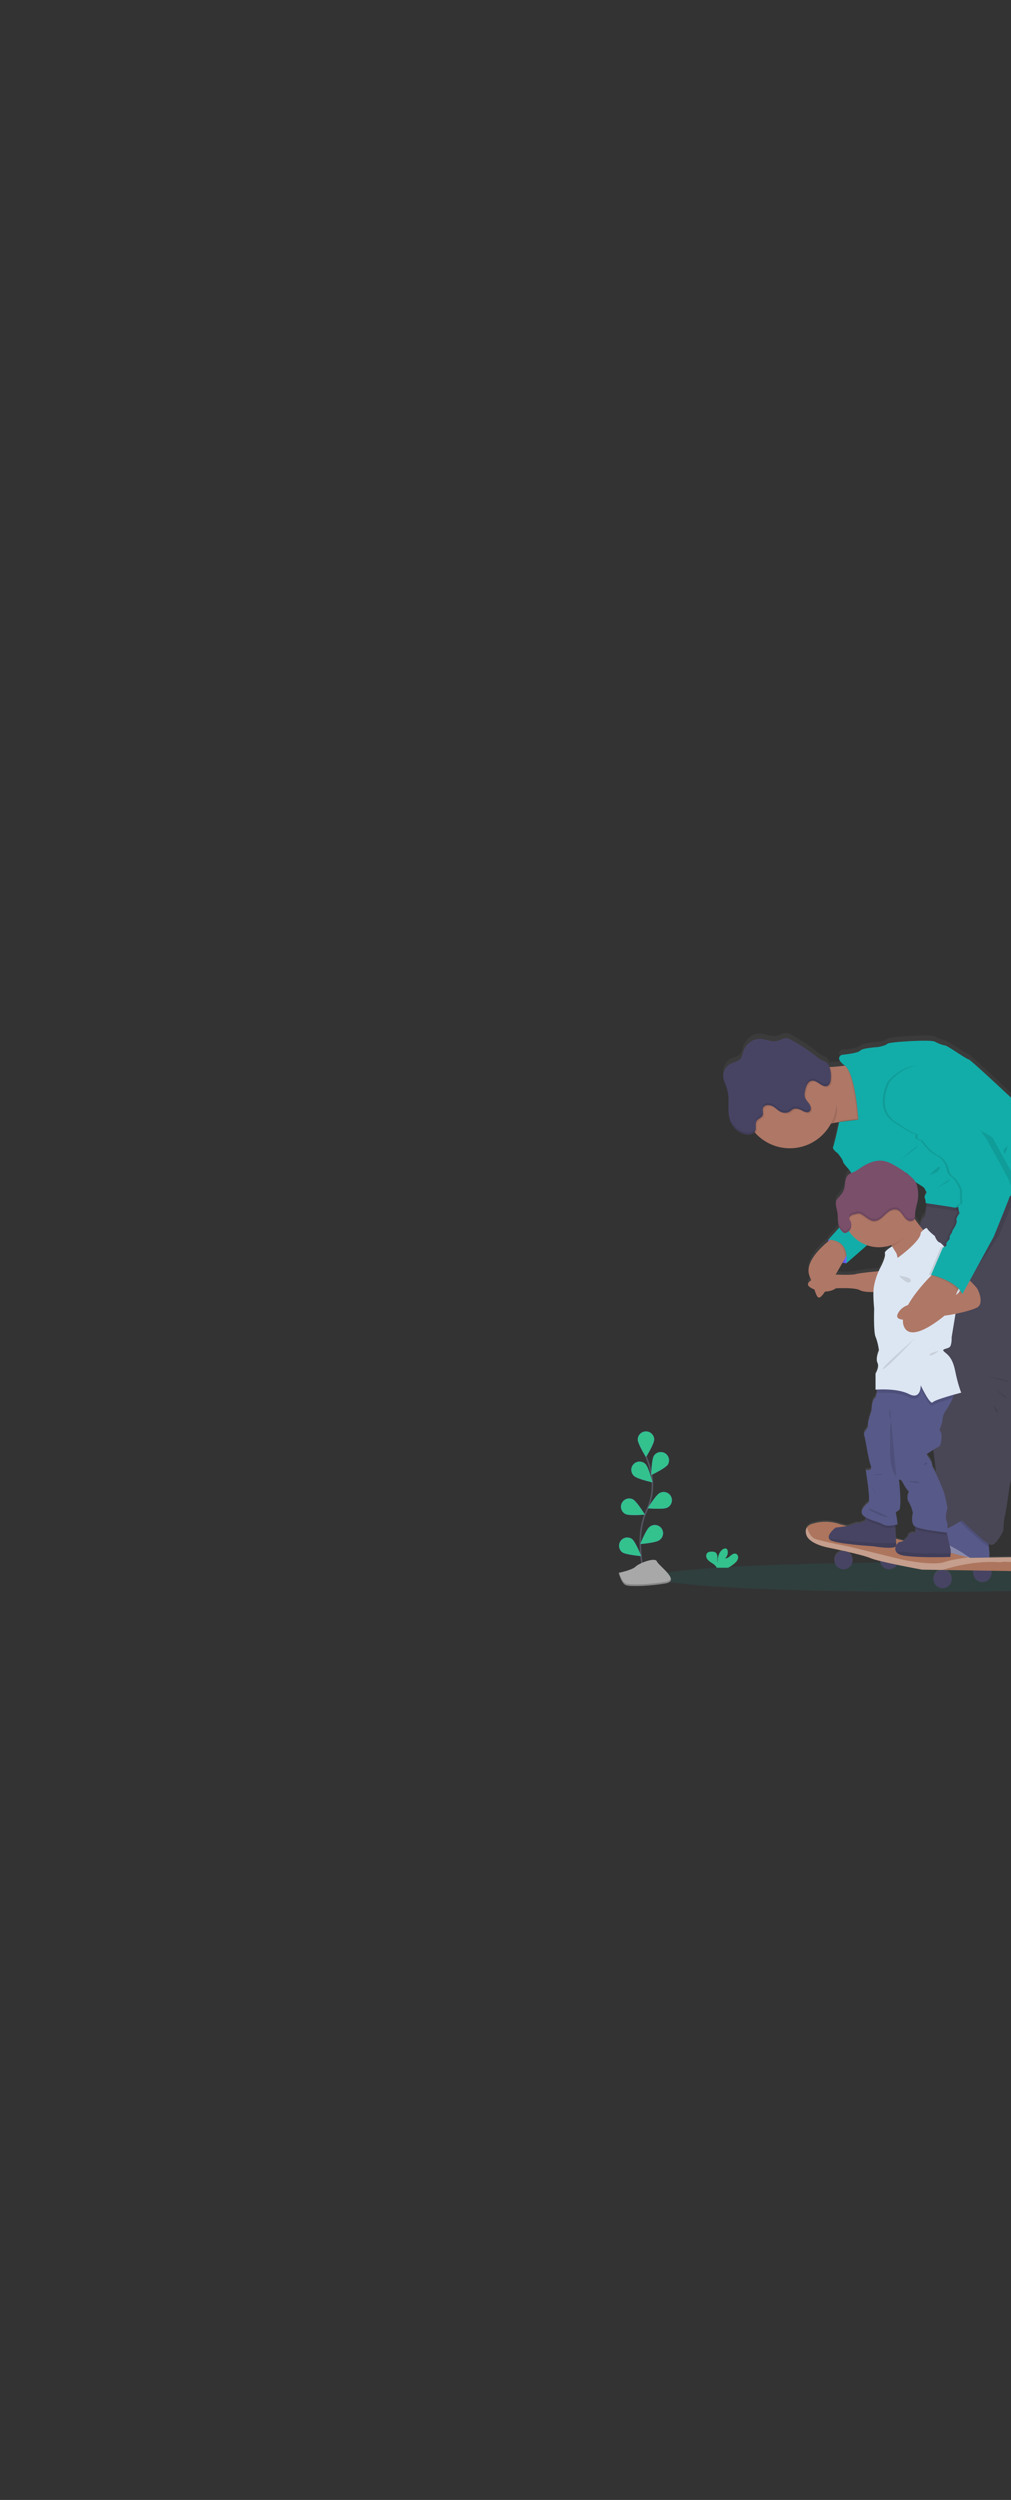 <?xml version="1.0" encoding="utf-8"?>
<!-- Generator: Adobe Illustrator 17.0.0, SVG Export Plug-In . SVG Version: 6.00 Build 0)  -->
<!DOCTYPE svg PUBLIC "-//W3C//DTD SVG 1.1//EN" "http://www.w3.org/Graphics/SVG/1.1/DTD/svg11.dtd">
<svg version="1.1" id="Layer_1" xmlns="http://www.w3.org/2000/svg" xmlns:xlink="http://www.w3.org/1999/xlink" x="0px" y="0px"
	 width="1300px" height="3213px" viewBox="0 0 1300 3213" enable-background="new 0 0 1300 3213" xml:space="preserve">
<rect x="0" y="0" width="1300" height="3213" fill="#333333" stroke="none"/>
<ellipse opacity="0.1" fill="#12ADA9" cx="1189.62" cy="2027.01" rx="348.83" ry="18.88"/>
<path fill="#33C18E" d="M1469.21,1958.18c0,0,5.49,7.19-2.54,18c-8.03,10.81-14.65,20-12,26.77c0,0,12.11-20.15,22-20.43
	C1486.56,1982.24,1480.05,1970.3,1469.21,1958.18z"/>
<path opacity="0.1" enable-background="new    " d="M1469.21,1958.18c0.474,0.696,0.85,1.453,1.12,2.25
	c9.62,11.31,14.74,21.86,5.5,22.12c-8.62,0.25-18.95,15.65-21.42,19.54c0.078,0.302,0.175,0.599,0.29,0.89c0,0,12.11-20.15,22-20.43
	C1486.59,1982.27,1480.05,1970.3,1469.21,1958.18z"/>
<path fill="#FFD037" d="M1479.42,1967.34c0,2.53-0.28,4.58-0.63,4.58s-0.64-2.05-0.64-4.58s0.36-1.34,0.71-1.34
	C1479.21,1966,1479.42,1964.81,1479.42,1967.34z"/>
<path fill="#FFD037" d="M1482.92,1970.36c-2.22,1.21-4.15,1.94-4.32,1.63c-0.17-0.31,1.5-1.54,3.72-2.75c2.22-1.21,1.34-0.33,1.51,0
	C1484,1969.57,1485.14,1969.15,1482.92,1970.36z"/>
<path fill="#33C18E" d="M1440.19,1958.18c0,0-5.49,7.19,2.54,18c8.03,10.81,14.64,20,12,26.77c0,0-12.12-20.15-22-20.43
	C1422.85,1982.24,1429.34,1970.3,1440.19,1958.18z"/>
<path opacity="0.1" enable-background="new    " d="M1440.19,1958.18c-0.478,0.693-0.855,1.451-1.12,2.25
	c-9.62,11.31-14.75,21.86-5.5,22.12c8.61,0.25,19,15.65,21.42,19.54c-0.08,0.3-0.18,0.59-0.29,0.89c0,0-12.12-20.15-22-20.43
	C1422.82,1982.27,1429.34,1970.3,1440.19,1958.18z"/>
<path fill="#FFD037" d="M1429.98,1967.34c0,2.53,0.28,4.58,0.63,4.58s0.64-2.05,0.64-4.58s-0.36-1.34-0.71-1.34
	C1430.19,1966,1429.98,1964.81,1429.98,1967.34z"/>
<path fill="#FFD037" d="M1426.47,1970.36c2.22,1.21,4.16,1.94,4.33,1.63c0.17-0.31-1.5-1.54-3.72-2.75c-2.22-1.21-1.34-0.33-1.51,0
	C1425.4,1969.57,1424.25,1969.15,1426.47,1970.36z"/>
<path fill="#A8A8A8" d="M1431.73,2002.04c0,0,15.36-0.48,20-3.77s23.63-7.24,24.78-2s23.08,26.29,5.74,26.43
	c-17.34,0.14-40.29-2.7-44.91-5.51C1432.72,2014.38,1431.73,2002.04,1431.73,2002.04z"/>
<path opacity="0.2" enable-background="new    " d="M1482.55,2020.91c-17.34,0.14-40.29-2.7-44.91-5.51
	c-3.52-2.15-4.92-9.84-5.39-13.38h-0.51c0,0,1,12.38,5.59,15.2c4.59,2.82,27.57,5.65,44.91,5.51c5,0,6.74-1.82,6.64-4.46
	C1488.18,2019.89,1486.27,2020.88,1482.55,2020.91z"/>
<path fill="#33C18E" d="M945.23,2008.66c1.835-1.498,3.174-3.516,3.84-5.79c0.49-2.29-0.49-5-2.68-5.89
	c-2.46-0.94-5.09,0.77-7.09,2.49s-4.27,3.69-6.88,3.32c2.73-2.472,3.961-6.198,3.24-9.81c-0.114-0.736-0.425-1.427-0.9-2
	c-1.37-1.46-3.84-0.84-5.48,0.31c-5.2,3.66-6.65,10.73-6.68,17.08c-0.52-2.29-0.08-4.68-0.09-7c-0.01-2.32-0.66-5-2.64-6.23
	c-1.229-0.656-2.608-0.98-4-0.94c-2.34-0.09-4.94,0.15-6.54,1.85c-2,2.13-1.47,5.69,0.26,8c1.73,2.31,4.35,3.81,6.76,5.42
	c1.94,1.153,3.594,2.729,4.84,4.61c0.142,0.267,0.262,0.544,0.36,0.83h14.65C939.478,2013.243,942.516,2011.141,945.23,2008.66z"/>
<path fill="none" stroke="#535461" stroke-width="2" stroke-miterlimit="10" d="M828.8,2024.44c0,0-14.06-47.71,2.63-82.82
	c7.105-14.685,9.252-31.28,6.12-47.29c-1.545-7.583-3.785-15.007-6.69-22.18"/>
<path fill="#6C63FF" d="M841.21,1849.95c0,5.85-10.58,22.81-10.58,22.81s-10.59-17-10.59-22.81c0.18-5.846,5.065-10.439,10.91-10.26
	C836.544,1839.862,841.038,1844.357,841.21,1849.95z"/>
<path fill="#6C63FF" d="M858.71,1882.34c-3.17,4.91-21.28,13.39-21.28,13.39s0.33-20,3.51-24.9c3.313-4.82,9.906-6.041,14.726-2.727
	C860.299,1871.288,861.636,1877.539,858.71,1882.34z"/>
<path fill="#6C63FF" d="M857.95,1937.69c-5.22,2.63-25.13,0.81-25.13,0.81s10.38-17.09,15.6-19.72
	c5.168-2.738,11.578-0.767,14.315,4.402c2.738,5.168,0.767,11.578-4.402,14.315C858.207,1937.564,858.079,1937.628,857.95,1937.69z"
	/>
<path fill="#6C63FF" d="M847.94,1979.44c-4.7,3.48-24.63,5-24.63,5s7.34-18.59,12-22.07c4.523-3.708,11.196-3.047,14.904,1.477
	c3.708,4.523,3.047,11.196-1.477,14.904c-0.269,0.22-0.548,0.427-0.837,0.62L847.94,1979.44z"/>
<path fill="#6C63FF" d="M815.21,1896.86c4.19,4.07,23.73,8.3,23.73,8.3s-4.79-19.41-9-23.49c-4.09-4.18-10.795-4.254-14.976-0.163
	s-4.254,10.795-0.163,14.976c0.126,0.129,0.256,0.255,0.389,0.378H815.21z"/>
<path fill="#6C63FF" d="M804.12,1945.83c5.22,2.63,25.13,0.81,25.13,0.81s-10.38-17.08-15.6-19.72
	c-5.275-2.526-11.599-0.297-14.125,4.978C797.072,1937.023,799.099,1943.171,804.12,1945.83z"/>
<path fill="#6C63FF" d="M799.88,1994.91c4.7,3.47,24.62,5,24.62,5s-7.33-18.59-12-22.07c-4.866-3.246-11.441-1.932-14.686,2.933
	c-3.022,4.531-2.115,10.614,2.096,14.067L799.88,1994.91z"/>
<path fill="#33C18E" d="M841.21,1849.95c0,5.85-10.58,22.81-10.58,22.81s-10.59-17-10.59-22.81c0.18-5.846,5.065-10.439,10.91-10.26
	C836.544,1839.862,841.038,1844.357,841.21,1849.95z"/>
<path fill="#33C18E" d="M858.71,1882.34c-3.17,4.91-21.28,13.39-21.28,13.39s0.33-20,3.51-24.9c3.313-4.82,9.906-6.041,14.726-2.727
	C860.299,1871.288,861.636,1877.539,858.71,1882.34z"/>
<path fill="#33C18E" d="M857.95,1937.69c-5.22,2.63-25.13,0.81-25.13,0.81s10.38-17.09,15.6-19.72
	c5.168-2.738,11.578-0.767,14.315,4.402c2.738,5.168,0.767,11.578-4.402,14.315C858.207,1937.564,858.079,1937.628,857.95,1937.69z"
	/>
<path fill="#33C18E" d="M847.94,1979.44c-4.7,3.48-24.63,5-24.63,5s7.34-18.59,12-22.07c4.523-3.708,11.196-3.047,14.904,1.477
	c3.708,4.523,3.047,11.196-1.477,14.904c-0.269,0.22-0.548,0.427-0.837,0.62L847.94,1979.44z"/>
<path fill="#33C18E" d="M815.21,1896.86c4.19,4.07,23.73,8.3,23.73,8.3s-4.79-19.41-9-23.49c-4.09-4.18-10.795-4.254-14.976-0.163
	s-4.254,10.795-0.163,14.976c0.126,0.129,0.256,0.255,0.389,0.378H815.21z"/>
<path fill="#33C18E" d="M804.12,1945.83c5.22,2.63,25.13,0.81,25.13,0.81s-10.38-17.08-15.6-19.72
	c-5.275-2.526-11.599-0.297-14.125,4.978C797.072,1937.023,799.099,1943.171,804.12,1945.83z"/>
<path fill="#33C18E" d="M799.88,1994.91c4.7,3.47,24.62,5,24.62,5s-7.33-18.59-12-22.07c-4.866-3.246-11.441-1.932-14.686,2.933
	c-3.022,4.531-2.115,10.614,2.096,14.067L799.88,1994.91z"/>
<path fill="#A8A8A8" d="M795.55,2021.44c0,0,17.12-3.4,21.68-7.93c4.56-4.53,25.1-12.46,27.38-6.8c2.28,5.66,30.8,24.92,11.4,28.32
	c-19.4,3.4-45.63,4.53-51.33,2.26S795.55,2021.44,795.55,2021.44z"/>
<path opacity="0.2" enable-background="new    " d="M856.04,2032.91c-19.39,3.4-45.63,4.53-51.33,2.27
	c-4.34-1.73-7.36-10-8.55-13.87l-0.61,0.13c0,0,3.43,13.59,9.13,15.85c5.7,2.26,31.94,1.13,51.33-2.26c5.6-1,7.2-3.29,6.6-6.2
	C862.16,2030.72,860.21,2032.18,856.04,2032.91z"/>
<linearGradient id="SVGID_1_" gradientUnits="userSpaceOnUse" x1="1193.322" y1="-1326.41" x2="1193.322" y2="-613.932" gradientTransform="matrix(1 0 0 -1 -51.45 713.55)">
	<stop  offset="0" style="stop-color:#808080;stop-opacity:0.25"/>
	<stop  offset="0.54" style="stop-color:#808080;stop-opacity:0.12"/>
	<stop  offset="1" style="stop-color:#808080;stop-opacity:0.1"/>
</linearGradient>
<path fill="url(#SVGID_1_)" d="M1350.27,1516.98c5.37-6,3.27-15.35,3.27-15.35s-25.34-64.58-28.15-65.29c-2.81-0.71-9.86-17-9.86-17
	s-67.57-64.23-70-64.23c-2.43,0-27.1-17.74-30.26-18.09c-3.16-0.35-8.1-2.13-13.38-5s-58.78,0.36-60.89,2.84s-12,4.26-12,4.26
	s-20.06,1.06-22.88,4.61c-2.82,3.55-23.57,5.43-23.57,5.43s-10.21,3.8,3.65,13.89l0,0c-4.44,0.7-9.63,1.24-14.9,1.62
	c-1.32,0.09-2.66,0.18-4,0.25h-0.79c-0.885-2.676-2.611-4.994-4.92-6.61c-1.51-0.82-3.07-1.545-4.67-2.17
	c-2.478-1.318-4.799-2.911-6.92-4.75c-10.26-8.159-21.207-15.413-32.72-21.68c-1.777-1.113-3.76-1.857-5.83-2.19
	c-4.29-0.41-8.12,2.6-12.32,3.61c-7.38,1.77-14.82-2.73-22.41-2.8c-9.48-0.09-18.11,7.29-21,16.39c-1.07,3.37-1.55,7.12-3.86,9.79
	c-3,3.49-8.07,4-12.18,6.07c-6.07,3.166-9.878,9.444-9.88,16.29v0.08c0,0.53,0,1.06,0.09,1.59c0.47,4.28,2.45,8.23,3.9,12.29
	c1.49,4.16,2.431,8.497,2.8,12.9c0.005,0.047,0.005,0.093,0,0.14c0.06,0.73,0.11,1.46,0.14,2.2c0,0.15,0,0.31,0,0.47
	c0,0.7,0,1.41,0,2.12c0,3.82-0.13,7.67-0.12,11.49v0.2v1.73c0,0.14,0,0.28,0,0.42c0,0.51,0,1,0.06,1.54v0.54
	c0,0.47,0.07,0.95,0.12,1.42c0,0.2,0,0.41,0.05,0.61c0,0.46,0.11,0.91,0.17,1.36l0.09,0.64c0.07,0.45,0.15,0.9,0.23,1.35l0.12,0.62
	c0.1,0.48,0.22,1,0.34,1.44c0.05,0.17,0.08,0.33,0.12,0.5c0.18,0.667,0.38,1.307,0.6,1.92c3.037,8.518,9.978,15.06,18.66,17.59
	c1.611,0.444,3.279,0.653,4.95,0.62c3-0.07,5.87-1,7.65-3.05c0.44,0.5,0.87,1,1.33,1.5c22.403,24.364,60.315,25.954,84.679,3.551
	c5.151-4.736,9.432-10.338,12.651-16.551c1.05-0.23,2.09-0.44,3.14-0.64c1.82-0.34,3.65-0.66,5.49-1l1.77-0.28l0,0l0.7-0.12
	c9-1.42,17.74-2.37,24-3l-24.74,3.07c0,0-6,28.81-7.73,32c-1.73,3.19,6,8.51,6,8.51s6.69,8.16,6.69,10.65s7.74,9.58,9.85,13.48
	c0.268,0.495,0.605,0.949,1,1.35c-1.562,0.604-3.005,1.481-4.26,2.59c-4.89,4.63-3.26,12.75-5.5,19.11c-1.4,4-4.33,7.24-7.15,10.39
	c-1.013,1.028-1.862,2.205-2.52,3.49c-0.367,0.851-0.593,1.756-0.67,2.68l0,0c-0.05,0.512-0.07,1.026-0.06,1.54v0.18
	c0,0.4,0,0.79,0.08,1.18c0,0.17,0,0.34,0,0.51c0.49,4.18,1.91,8.22,2.34,12.4c0.43,4.18-0.09,8.39,0.77,12.46
	c0.298,1.419,0.761,2.799,1.38,4.11l-14.32,16c0,0-0.09,0.79-0.12,2.09c-11.94,9.91-30.4,28.61-23.81,45.1
	c0.72,1.807,1.387,3.537,2,5.19c-4.85,3.09-6.45,6.76,0.82,10.42c1.15,0.58,2.26,1.08,3.35,1.53c3.73,10.95,5.19,14,11.44,5.93
	c0.67-0.88,1.45-2,2.3-3.21c8.8-0.18,13.89-4.25,13.89-4.25s24.63-1.42,31,2.49c3.19,2,10.69,2.4,17.33,2.35
	c-0.089,7.153,0.245,14.306,1,21.42c0,0-1.06,30.16,1.76,36.55c2.82,6.39,4.38,17.39,4.38,17.39s-4.73,10.64-1.92,16.32
	c2.81,5.68-2.46,13.84-2.46,13.84v20.93l2-0.14c-0.15,1.41-0.34,2.89-0.59,4.3c-0.58,3.27-1.45,6.2-2.79,7.15
	c-3.52,2.53-3.87,16-3.87,16s-5.63,16.33-4.58,19.17c1.05,2.84-6.68,8.51-4.92,12.77s5.36,31.22,8.49,39s-6.38,5.68-6.38,5.68
	l2.81,20.22c0,0,2.82,20.58,0.71,22c-2.11,1.42-14.25,11.71-5.9,17.74c0.65,0.47,1.31,0.9,2,1.31c0.037,0.934,0.014,1.869-0.07,2.8
	c-0.16,1.59-0.56,2.86-1.45,3c-2.48,0.36-7.41,2.84-8.45,1.78c-1.04-1.06-7,2.68-13,3.9l-0.83,0.13l-7.79-2
	c-11.271-4.294-23.643-4.751-35.2-1.3c0,0-5.65,0.88-8.39,5.1c-1.39,2.16-2,5.2-0.76,9.44c3.76,12.54,29.39,16.86,29.39,16.86
	s8.88,1.83,19.55,4.25c-0.35,0-0.71,0-1.07,0c-6.5-0.045-11.806,5.188-11.851,11.688s5.188,11.806,11.688,11.851
	c6.5,0.045,11.806-5.188,11.851-11.688c0.034-4.956-3.04-9.402-7.688-11.121c12,2.76,25.29,6.12,30.69,8.49
	c4.021,1.514,8.14,2.75,12.33,3.7c0.536,6.439,6.191,11.225,12.63,10.689c3.813-0.318,7.23-2.479,9.15-5.789
	c16.33,3.41,32.06,6.3,32.06,6.3l26.27,0.43h0.18c-6.462,0.044-11.664,5.318-11.62,11.78s5.318,11.664,11.78,11.62
	c6.462-0.044,11.664-5.318,11.62-11.78c-0.044-6.399-5.221-11.576-11.62-11.62l39.77,0.65c-1.834,6.219,1.72,12.747,7.939,14.582
	c6.219,1.834,12.747-1.72,14.582-7.939c0.327-1.108,0.488-2.258,0.479-3.413c-0.002-0.964-0.123-1.925-0.36-2.86l35.08,0.57l7-7.7
	c0.391-0.748,0.626-1.568,0.69-2.41c0.21-2.53-1.1-6.37-10.06-8c-0.66-0.12-18.94,0.17-35.09,0.44v-6.34c0,0-0.45-3.49-0.73-7.6
	c-0.08-1.21-0.15-2.47-0.18-3.71c0.914,0.626,1.929,1.089,3,1.37c6.69,1.07,15.84-18.45,15.84-18.45s0-11,2.11-19.87
	s6-38.68,6-38.68l8.46-35.83c0,0,3.5-73.1,1.74-75.94c-1.76-2.84,2.12-7.81,2.12-7.81s2.81-15.61-1.41-20.93
	c-4.22-5.32,2.46-10.65,2.46-10.65s1.76-18.45-3.17-25.54c-4.93-7.09,2.31-12.06,2.31-12.06l1.76-28.74
	c7.39-7.45,14.07-51.8,14.43-61.38c0.092-5.393,1.29-10.709,3.52-15.62c0,0,4.92-7.45,5.63-12.42c0.71-4.97,6-15.25,6-15.25
	l9.15-34.07c3.69-13.74,2.75-23.9,0.3-31.14C1351.04,1518.8,1350.66,1517.87,1350.27,1516.98z M1184.96,1518.98
	c5.63,3.55,3.87,4.61,5.63,6.74s0.35,1.77-1.06,5.32c-1.41,3.55-0.35,2.49,0.35,6.39s0.36,3.9,0.36,3.9l1.76,0.25l-2.45,16.47
	c-4,2.61-5.83,7.61-6.66,12.77c-2.36-3.08-4.74-6.28-6.87-9.26c0.73-1.63,0.59-3.57,0.61-5.4c0.08-6,2.32-11.73,3.35-17.64
	c1.052-6.012,0.858-12.176-0.57-18.11c-0.513-2.233-1.302-4.393-2.35-6.43c2.28,1.52,5.17,3.32,7.9,5.04V1518.98z M1191.29,1866.71
	c0,0,4.45-3,8.77-5.73c1.45,10.53,2.82,21.48,3.79,31.38c-1.55-3.44-2.63-5.78-2.63-5.78c-1.587-1.908-2.538-4.265-2.72-6.74
	c-0.17-3.86-7.21-13.09-7.21-13.09V1866.71z M1164.9,1501.99c1,0.14,2.42,1.41,3.76,2.93c-1.24-1-2.49-2-3.77-2.94L1164.9,1501.99z
	 M1100.49,1633.27c-4.06,1.28-17.82,1.09-26,0.61c3.06-5.23,6.1-10.55,8.8-15.32c1.592,0.412,3.214,0.703,4.85,0.87l26.79-23.53
	c10.077,3.534,21.069,3.464,31.1-0.2l0.73,1.14c0.31,0.5,0.64,1,1,1.56l-0.67-1.09c0,0-10.34,6.16-9.29,9s-1.4,9.93-5.27,17.53
	c-1,1.9-1.87,3.78-2.71,5.67C1121.06,1630.33,1104.55,1631.99,1100.49,1633.27z M1151.32,1961.11l-0.15-2.81
	c1.7-0.37,2.82-0.71,2.82-0.71c-0.351-4.17-0.939-8.317-1.76-12.42c-1.06-4.26-0.51-2.84,3.61-6c4.12-3.16,0-39,0-39
	s2-2.49,5.17,3.9c3.17,6.39,6.35,10.29,7.41,10.64c1.06,0.35-4.23,7.46,0,14.2c2.626,4.36,4.414,9.173,5.27,14.19
	c0,0-2.81,11.27,1.41,16.28c0.57,0.584,1.25,1.049,2,1.37c0,0.93,0,1.92,0,2.85c0,1.87,0,3.47-0.09,3.81
	c-0.131,0.768-0.859,1.284-1.627,1.153c-0.227-0.039-0.441-0.132-0.623-0.273c-1.09-0.71-8,0.88-7.53,5.33
	c-1.634,1.931-3.486,3.666-5.52,5.17l-9.59-2.48L1151.32,1961.11z"/>
<path fill="#6C63FF" d="M1064.95,1593.5c0,0-3.35,27.45,23.22,30.26l4-19l-8.37-11.26l-11.99-4.06L1064.95,1593.5z"/>
<path opacity="0.1" enable-background="new    " d="M1071.81,1589.44l-6.86,4.05c0,0-3.35,27.45,23.22,30.26"/>
<path fill="#AF7766" d="M1113.16,1438.29c0,0-17.93,1.1-35.91,4.08c-1.84,0.313-3.67,0.647-5.49,1c-1.06,0.2-2.1,0.41-3.14,0.64
	c-9.42,1.94-18,4.46-23,7.68c-6,3.85-8-6.52-8.19-20.93c-0.08-5.07,0.09-10.63,0.36-16.25c0.35-6.5,0.86-13.08,1.4-19
	c1.19-13.12,2.56-23.32,2.56-23.32s6.28,0,14.67-0.29l2.7-0.1c2.63-0.1,5.42-0.24,8.23-0.41c1.33-0.07,2.67-0.15,4-0.25
	c5.32-0.38,10.57-0.92,15-1.62c4.72-0.76,8.55-1.72,10.63-3C1106.48,1360.86,1113.16,1438.29,1113.16,1438.29z"/>
<path fill="#474463" d="M1193.05,1539.65l-3.5,23.23c0,0-7.63,9.5-6.63,14.78c1,5.28,9.8,238.62,9.8,238.62
	s17.25,98.54,11.26,111.21s-0.35,42.24-0.35,42.24l35.9-5.63l12-430.79L1193.05,1539.65z"/>
<path fill="#494656" d="M1193.05,1539.65l-3.5,23.23c0,0-7.63,9.5-6.63,14.78c1,5.28,9.8,238.62,9.8,238.62
	s17.25,98.54,11.26,111.21s-0.35,42.24-0.35,42.24l35.9-5.63l12-430.79L1193.05,1539.65z"/>
<path fill="#575988" d="M1272.24,1975.71c-1.14,1.89-1.05,7.45-0.73,12.18c0.28,4.07,0.73,7.53,0.73,7.53v23.93
	c0,0-38.36-13.37-59.48-27.45c-8.71-5.81-11.19-11.21-10.71-15.53c0.7-6.15,7.4-10.16,10.71-10.16c3.16,0,13.14-5.51,21.32-10.38
	c6.43-3.81,11.77-7.22,11.77-7.22S1274.35,1972.19,1272.24,1975.71z"/>
<path opacity="0.1" enable-background="new    " d="M1272.24,1975.71c-1.14,1.89-1.05,7.45-0.73,12.18
	c-8.53-4-34.94-29.62-37.43-32.06c6.43-3.81,11.77-7.22,11.77-7.22S1274.35,1972.19,1272.24,1975.71z"/>
<path fill="#494656" d="M1351.08,1555.84l-9.15,33.79c0,0-5.28,10.2-6,15.13c-0.72,4.93-5.63,12.32-5.63,12.32
	c-2.222,4.864-3.42,10.133-3.52,15.48c-0.35,9.51-7,53.5-14.43,60.89l-1.76,28.51c0,0-7,4.92-2.11,12
	c4.89,7.08,3.17,25.34,3.17,25.34s-6.69,5.28-2.46,10.56c4.23,5.28,1.4,20.77,1.4,20.77s-3.87,4.92-2.11,7.74
	c1.76,2.82-1.74,75.32-1.74,75.32l-8.46,35.54c0,0-3.88,29.57-6,38.37c-2.12,8.8-2.11,19.7-2.11,19.7s-9.15,19.36-15.84,18.31
	c-6.69-1.05-39.06-32.74-39.06-32.74l4.57-107c0,0,3.87-45.4,1.41-54.2c-2.46-8.8-4.22-52.79-4.22-52.79l-4.93-69.33l-49.22-77.43
	c0,0-3.57-22.53,6.63-29.21l1.85-12.17l1.67-11.06l58.43-6.34l89.39-23.22c0,0,6.89,4.25,10.5,14.86
	C1353.82,1532.13,1354.77,1542.21,1351.08,1555.84z"/>
<path fill="#AF7766" d="M1195.55,1591.44c0,0-41.53,51-39.77,36.75c1.1-8.95-4.58-19.88-9-26.79c-2.61-4.11-4.77-6.8-4.77-6.8
	s25.34-46.45,26.75-40.12c0.45,2,3.38,6.59,7.15,11.83C1183.86,1577.29,1195.55,1591.44,1195.55,1591.44z"/>
<path opacity="0.3" fill="#FFFFFF" enable-background="new    " d="M1272.24,2014.37v5c0,0-38.36-13.37-59.48-27.45
	c-8.71-5.81-11.19-11.21-10.71-15.53c11.66,5.9,33.35,17.15,39.92,22.22C1247.55,2002.91,1261.97,2009.72,1272.24,2014.37z"/>
<circle fill="#474463" cx="1263.21" cy="2021.63" r="11.73"/>
<circle fill="#474463" cx="1143.39" cy="2005.16" r="11.73"/>
<path fill="#AD755D" d="M1317.39,2009.33c-0.066,0.835-0.301,1.648-0.69,2.39l-7,7.63l-97.84-1.57l-26.31-0.43
	c0,0-55.38-10.08-66.17-14.78c-10.79-4.7-53.21-13.3-53.21-13.3s-25.62-4.3-29.38-16.73c-1.27-4.21-0.63-7.22,0.76-9.36
	c2.73-4.19,8.39-5.07,8.39-5.07c11.561-3.415,23.922-2.958,35.2,1.3l164,42.19l2.54,0.65c0,0,58.46-1.09,59.64-0.88
	C1316.29,2003.01,1317.6,2006.82,1317.39,2009.33z"/>
<path opacity="0.3" fill="#FFFFFF" enable-background="new    " d="M1317.39,2009.33c-9.84-1.28-27-3.17-31.42-1.35
	c0,0-31.21-3.86-74.15,9.8l-26.27-0.43c0,0-55.38-10.08-66.17-14.78c-10.79-4.7-53.21-13.3-53.21-13.3s-25.62-4.3-29.38-16.73
	c-1.27-4.21-0.63-7.22,0.76-9.36c1.75,5.1,5.12,12.49,10.5,14.56c8.45,3.25,43.18,9.87,43.18,9.87l68.74,16.83
	c0,0,39.69,8.61,55.14,3c6.33-2.28,18.21-4.31,30-5.9l2.54,0.65c0,0,58.46-1.09,59.64-0.88
	C1316.29,2003.01,1317.6,2006.82,1317.39,2009.33z"/>
<path fill="#474463" d="M1222.46,1996.66c-0.083,1.474-0.267,2.941-0.55,4.39c0,0-38.88,1.39-59.12-1.61
	c-5.59-0.83-8.75-2.62-10.32-4.76c-1.424-2.055-1.7-4.695-0.73-7c0.224-0.652,0.508-1.281,0.85-1.88c1.51-2.64,3.83-4.51,5.1-4.26
	c3.52,0.71,9.56-6.51,9.56-6.51c-0.48-4.41,6.45-6,7.53-5.28c0.617,0.475,1.502,0.36,1.977-0.257
	c0.14-0.182,0.234-0.396,0.273-0.623c0.07-0.33,0.09-1.92,0.09-3.78c0-3.1-0.09-7-0.09-7l39.08,4.75l1.55,7.47
	c1.42,6.66,3.4,15.81,4.25,18.94C1222.501,1991.673,1222.687,1994.177,1222.46,1996.66z"/>
<path opacity="0.1" enable-background="new    " d="M1222.46,1996.66c-0.083,1.474-0.267,2.941-0.55,4.39c0,0-38.88,1.39-59.12-1.61
	c-5.59-0.83-8.75-2.62-10.32-4.76c5.19-0.31,11.94-0.48,16.12,0.54C1174.55,1996.7,1210.2,1996.7,1222.46,1996.66z"/>
<path fill="#474463" d="M1152.55,1985.78c0.087,0.736-0.24,1.459-0.85,1.88c-4.92,3.8-28.53-0.33-28.53-0.33s-48.24-3-55.45-7.92
	c-0.651-0.428-1.195-0.999-1.59-1.67c-3-5.42,7.86-14.52,8.8-14.52c0.94,0,13.91-1.77,14.78-1.94c6-1.21,12-4.93,13-3.87
	c1,1.06,6-1.41,8.44-1.76c0.89-0.13,1.3-1.39,1.45-3c0.141-2.179,0.067-4.366-0.22-6.53l38.53,10.37l0.34,6.14l1.11,20.44l0.14,2.51
	C1152.524,1985.645,1152.541,1985.712,1152.55,1985.78z"/>
<path opacity="0.1" enable-background="new    " d="M1123.21,1987.33c0,0-48.24-3-55.45-7.92c-0.651-0.428-1.195-0.999-1.59-1.67
	c9.77,0.8,26.06,2.15,29,2.9c4.23,1,28,2.46,28,2.46h29.23l0.14,2.51C1153.81,1992.69,1123.21,1987.33,1123.21,1987.33z"/>
<circle fill="#474463" cx="1084.65" cy="2005.16" r="11.73"/>
<circle fill="#474463" cx="1212.05" cy="2029.51" r="11.73"/>
<path fill="#AF7766" d="M1092.75,1606.17c0,0-2.22,4-5.56,9.94c-8,14.12-22.39,39.15-28.58,47.07c-8.8,11.26-8.09,0.71-17.6-22.87
	c-7.06-17.54,14.67-37.61,26.29-46.73c4-3.17,6.8-5,6.8-5L1092.75,1606.17z"/>
<path fill="#AF7766" d="M1135.33,1633.27c0,0-29.21,2.46-34.84,4.22s-29.91,0.7-32,0c-2.09-0.7-43.65,8.8-24.64,18.3s31,0,31,0
	s24.64-1.41,31,2.47s29.56,1.76,29.56,1.76L1135.33,1633.27z"/>
<path opacity="0.1" enable-background="new    " d="M1074.65,1417.88c3.6,9.21,1.35,17.23-2.89,25.46
	c-10.62,2-20.61,4.75-26.17,8.32c-15.84,10.21-3.87-79.54-3.87-79.54s7.66,0,17.37-0.39
	C1056.15,1385.15,1067.29,1399.08,1074.65,1417.88z"/>
<path fill="#AF7766" d="M1075.55,1415.88c-0.042,33.137-26.939,59.966-60.076,59.923c-33.137-0.042-59.966-26.939-59.923-60.077
	c0.042-33.137,26.939-59.966,60.076-59.923c22.972,0.029,43.91,13.172,53.924,33.846
	C1073.51,1397.826,1075.562,1406.795,1075.55,1415.88z"/>
<path opacity="0.1" enable-background="new    " d="M1351.37,1524.95c-1.9,2.765-4.745,4.739-8,5.55
	c-13.73,3.87-110.52,27.1-116.85,25.69c-5.59-1.24-29.58-4.69-35.11-5.48l1.67-11.06l58.43-6.34l89.39-23.22
	C1340.9,1510.09,1347.76,1514.34,1351.37,1524.95z"/>
<path opacity="0.1" enable-background="new    " d="M1113.16,1438.29c-11.441,0.686-22.839,1.954-34.15,3.8
	c0.161-0.515,0.14-1.069-0.06-1.57l23.4-2.89c0,0-3.42-55-16-68.18c4.72-0.76,8.55-1.72,10.63-3
	C1106.48,1360.86,1113.16,1438.29,1113.16,1438.29z"/>
<path fill="#12ADA9" d="M1082.55,1355.69c0,0,20.77-1.87,23.58-5.39c2.81-3.52,22.88-4.57,22.88-4.57s9.85-1.76,12-4.23
	s55.6-5.63,60.88-2.81c5.28,2.82,10.21,4.57,13.38,4.93c3.17,0.36,27.8,17.94,30.26,17.94c2.46,0,70,63.71,70,63.71
	s7,16.19,9.86,16.89c2.86,0.7,28.16,64.76,28.16,64.76s3.52,15.48-10.2,19.36c-13.72,3.88-110.52,27.1-116.85,25.69
	c-6.33-1.41-36.25-5.63-36.25-5.63s0.35,0-0.35-3.87s-1.76-2.82-0.36-6.34s2.82-3.17,1.06-5.28s0-3.17-5.63-6.69
	s-12-7.39-12.32-8.44c-0.32-1.05-5.28-8.1-7.74-8.45s-71.45-19.71-71.45-19.71l-16.19-5.28c0,0-7.74-5.28-6-8.44
	c1.74-3.16,7.73-31.75,7.73-31.75l24.75-3.05c0,0-3.69-59.6-17.55-69.6C1072.34,1359.44,1082.55,1355.69,1082.55,1355.69z"/>
<path opacity="0.1" enable-background="new    " d="M1092.75,1606.17c0,0-2.22,4-5.56,9.94c-0.52-18.36-13.36-21.92-19.89-22.53
	c4-3.17,6.8-5,6.8-5L1092.75,1606.17z"/>
<path fill="#12ADA9" d="M1075.55,1472.78l1.7,9.5c0,0,6.69,8.1,6.69,10.56s7.74,9.5,9.86,13.37s9.5,4.58,6.68,11.27
	c-2.82,6.69-19,57.72-19,57.72l-16.54,18.3c0,0,27.45-2.47,23.22,30.26l35.55-31l27.84-50.65c0,0-27.1-51.38-28.15-55.6
	S1075.55,1472.78,1075.55,1472.78z"/>
<path opacity="0.1" enable-background="new    " d="M1157.86,1490.38c0,0,22.52-15.84,22.52-17.6S1157.86,1490.38,1157.86,1490.38z"
	/>
<path opacity="0.1" enable-background="new    " d="M1195.55,1510.09c0,0,12-2.82,13-9.15
	C1209.55,1494.61,1195.55,1510.09,1195.55,1510.09z"/>
<path opacity="0.1" enable-background="new    " d="M1205.37,1526.28c0,0,16.9-8.37,16.19-9.82
	C1220.85,1515.01,1205.37,1526.28,1205.37,1526.28z"/>
<path opacity="0.1" enable-background="new    " d="M1295.82,1472.67c0,0-7,4.57-4.92,8.85
	C1292.98,1485.8,1295.82,1472.67,1295.82,1472.67z"/>
<path opacity="0.1" enable-background="new    " d="M1316.55,1474.54c0,0-19.94,19-15.43,19.36S1316.55,1474.54,1316.55,1474.54z"/>
<path opacity="0.1" enable-background="new    " d="M1271.19,1769.12c0,0,25.69,4.93,26.39,6.69
	C1298.28,1777.57,1271.19,1769.12,1271.19,1769.12z"/>
<path opacity="0.1" enable-background="new    " d="M1280.34,1786.01c0,0,13.72,8.45,14.07,10.91
	C1294.76,1799.38,1280.34,1786.01,1280.34,1786.01z"/>
<path opacity="0.1" enable-background="new    " d="M1277.17,1805.02c0,0,2.11,9.5,5.63,10.91
	C1286.32,1817.34,1277.17,1805.02,1277.17,1805.02z"/>
<path opacity="0.1" enable-background="new    " d="M1069.61,1389.34c0,0.1,0,0.21-0.05,0.31c-0.48,3.13-1.76,6.52-4.7,7.56
	c-1.776,0.5-3.675,0.325-5.33-0.49c-5-2.19-9.45-7.45-14.79-6.18c-2.54,0.6-4.32,2.53-5.58,4.9c-0.874,1.706-1.545,3.508-2,5.37
	c-1,3.92-1.8,8.18-0.27,11.91c0.252,0.61,0.553,1.199,0.9,1.76c1.42,2.27,3.42,4.2,4.82,6.49c1.74,2.86,2.19,7.15-0.52,9.11
	c-1.377,0.905-3.088,1.144-4.66,0.65c-1.985-0.624-3.894-1.469-5.69-2.52c-3.54-1.85-8-3-11.36-0.86c-1.16,0.72-2.09,1.76-3.2,2.52
	c-2.307,1.429-5.044,1.999-7.73,1.61c-6.36-0.65-8.74-4.68-13.6-7.8c-3.56-2.3-11-3.28-13.12,1.42c-1.36,3,0.66,6.78-0.67,9.84
	c-1.33,3.06-5.56,4-7.52,6.84c-2.58,3.74-0.18,9.15-2.07,13.3c-0.289,0.643-0.677,1.237-1.15,1.76
	c-22.609-24.362-21.188-62.439,3.174-85.048c23.106-21.444,58.845-21.423,81.926,0.048l2.7-0.1c2.63-0.1,5.42-0.24,8.23-0.41
	c0.664,1.407,1.184,2.878,1.55,4.39C1069.988,1380.175,1070.229,1384.796,1069.61,1389.34z"/>
<path fill="#474463" d="M981.3,1423.7c-1.37,3,0.65,6.78-0.67,9.83c-1.32,3.05-5.58,4-7.52,6.84c-2.59,3.75-0.19,9.16-2.07,13.3
	c-2.16,4.73-8.68,5.47-13.68,4.09c-8.666-2.475-15.611-8.969-18.66-17.45c-3.39-9.65-1.2-20.27-2.08-30.46
	c-0.375-4.367-1.316-8.666-2.8-12.79c-1.45-4-3.43-7.94-3.9-12.19c-0.688-7.378,3.185-14.432,9.78-17.81c4.12-2,9.19-2.57,12.19-6
	c2.3-2.66,2.79-6.37,3.86-9.72c2.89-9,11.52-16.34,21-16.25c7.58,0.06,15,4.53,22.41,2.77c4.19-1,8-4,12.32-3.57
	c2.069,0.325,4.052,1.063,5.83,2.17c11.502,6.212,22.445,13.406,32.71,21.5c2.123,1.829,4.448,3.409,6.93,4.71
	c1.598,0.623,3.158,1.341,4.67,2.15c3.23,2,4.92,5.81,5.84,9.51c1.104,4.453,1.355,9.074,0.74,13.62c-0.44,3.21-1.7,6.81-4.75,7.88
	c-1.782,0.497-3.684,0.315-5.34-0.51c-5-2.17-9.44-7.43-14.78-6.17c-4.36,1-6.46,5.94-7.6,10.27c-1,3.92-1.82,8.18-0.27,11.92
	c1.28,3.1,4,5.37,5.71,8.24c1.71,2.87,2.2,7.16-0.52,9.11c-3,2.17-7.07-0.14-10.36-1.86c-3.52-1.85-8-3-11.35-0.87
	c-1.15,0.72-2.08,1.76-3.2,2.53c-2.309,1.415-5.039,1.981-7.72,1.6c-6.37-0.65-8.75-4.68-13.6-7.8
	C990.85,1419.97,983.43,1418.99,981.3,1423.7z"/>
<path opacity="0.1" enable-background="new    " d="M1175.92,1566.26c-0.27,1.5-2.33,1.67-2.75,3.13c-4,14.11-12.8,26.8-26.38,32
	c-2.61-4.11-4.77-6.8-4.77-6.8s25.34-46.45,26.75-40.12C1169.22,1556.44,1172.15,1561.02,1175.92,1566.26z"/>
<path fill="#AF7766" d="M1176.67,1556.54c0.005,25.659-20.791,46.464-46.45,46.47c-25.659,0.005-46.464-20.791-46.47-46.45
	c-0.005-25.659,20.791-46.464,46.45-46.47c0.003,0,0.007,0,0.01,0c25.565-0.094,46.366,20.554,46.46,46.119
	C1176.67,1556.32,1176.67,1556.43,1176.67,1556.54z"/>
<path opacity="0.1" enable-background="new    " d="M1150.99,1956.52l0.34,6.14c-4.07,0.9-11.81,2.08-16.32-0.68
	c-5.83-3.57-14.44-4.44-22.33-9.3c0.141-2.179,0.067-4.366-0.22-6.53L1150.99,1956.52z"/>
<path opacity="0.1" enable-background="new    " d="M1217.66,1970.33c-0.27,1.37-0.52,2.21-0.52,2.21s-31.05-3.18-40-7.47
	c0-3.1-0.09-7-0.09-7l39.08,4.75L1217.66,1970.33z"/>
<path fill="#575988" d="M1210.65,1830.71c-2.11,5.63-3.17,6.69-1.05,9.5c2.12,2.81,1.05,17.6-2.31,19s-16,9.85-16,9.85
	s7,9.15,7.21,13c0.184,2.46,1.135,4.8,2.72,6.69c0,0,10.84,23.23,13,30.62c2.16,7.39,4.14,19,4.14,19s-3.79,10.56-1.17,16.55
	s0,14.78,0,14.78s-37.81-3.87-42-8.84c-4.19-4.97-1.4-16.15-1.4-16.15c-0.864-4.982-2.655-9.758-5.28-14.08
	c-4.23-6.69,1-13.72,0-14.08c-1-0.36-4.23-4.22-7.41-10.55c-3.18-6.33-5.16-3.88-5.16-3.88s4.12,35.55,0,38.72
	c-4.12,3.17-4.68,1.76-3.62,6c0.821,4.07,1.409,8.183,1.76,12.32c0,0-12.67,3.87-19,0c-6.33-3.87-15.86-4.58-24.23-10.56
	s3.79-16.19,5.9-17.6c2.11-1.41-0.7-21.82-0.7-21.82l-2.82-20.06c0,0,9.5,2.11,6.38-5.63s-6.73-34.49-8.49-38.71
	c-1.76-4.22,6-9.86,4.93-12.67c-1.07-2.81,4.57-19,4.57-19s0.36-13.37,3.87-15.88c1.34-0.94,2.21-3.86,2.79-7.09
	c0.615-3.812,0.979-7.66,1.09-11.52c0,0,80.59-5.63,93.61,2.11c5.86,3.48,5.45,9.89,3,16.38c-3,7.92-9.16,16-10.71,18.93
	C1211.36,1821.44,1212.76,1825.08,1210.65,1830.71z"/>
<path opacity="0.1" enable-background="new    " d="M1224.88,1797.11c-10,2.81-23.32,6.94-25.49,9.31
	c-3.52,3.88-15.49-21.82-15.49-21.82s0.71,19.32-15.13,11.24c-13.71-7-35.84-6.08-41.56-5.7c0.615-3.812,0.979-7.66,1.09-11.52
	c0,0,80.59-5.63,93.61,2.11C1227.77,1784.21,1227.36,1790.62,1224.88,1797.11z"/>
<path fill="#DCE6F2" d="M1183.9,1584.35c0,0,7-8.45,8.45-5.28c1.45,3.17,9.71,9.5,9.71,9.5s2.37,7.39,6.54,8.45
	c4.17,1.06,35.49,43.29,35.49,43.29l-11.27,22.87l-9.15,55.61c0,0,0.4,8.8-2.09,12c-2.49,3.2-12,2.46-7.59,6.33
	c4.41,3.87,10.74,7.39,14.26,25s7.74,27.8,7.74,27.8s-33.08,8.45-36.6,12.32c-3.52,3.87-15.49-21.82-15.49-21.82
	s0.71,19.31-15.13,11.24c-15.84-8.07-42.94-5.61-42.94-5.61v-20.8c0,0,5.28-8.1,2.47-13.73s1.92-16.19,1.92-16.19
	s-1.57-10.91-4.39-17.24c-2.82-6.33-1.76-36.25-1.76-36.25s-2.14-19.36-0.19-29.22c1.655-8.546,4.577-16.797,8.67-24.48
	c3.87-7.54,6.32-14.58,5.27-17.4c-1.05-2.82,9.29-8.92,9.29-8.92l5.73,9.27l1.46,5.54
	C1154.3,1616.63,1184.61,1594.91,1183.9,1584.35z"/>
<path fill="#AF7766" d="M1234.55,1633.27c0,0,19.71,19.35,21.82,22.52c2.11,3.17,9.18,19.65,0.03,24.65s-45,12.71-48.56,10.05
	c-3.56-2.66-25,3-25,3s-35.86,8.8-28.12-5.63c7.74-14.43,26.05-12,26.05-12s29.58-0.05,32.74-3c3.16-2.95,27-9.28,21.6-22.32
	C1229.71,1637.5,1234.55,1633.27,1234.55,1633.27z"/>
<path opacity="0.1" enable-background="new    " d="M1176.67,1719.85c0,0-45.91,39.77-41.34,39.77S1176.67,1719.85,1176.67,1719.85z
	"/>
<path opacity="0.1" enable-background="new    " d="M1207.29,1736.04c0,0-14.59,3.51-11.77,5.63
	C1198.34,1743.79,1207.29,1736.04,1207.29,1736.04z"/>
<path opacity="0.1" enable-background="new    " d="M1155.84,1639.6c0,0,18.21,1.63,15,7.33
	C1167.63,1652.63,1155.84,1639.6,1155.84,1639.6z"/>
<path opacity="0.1" enable-background="new    " d="M1144.49,1810.53c0,0-2.47,7.16,0,11c2.47,3.84,0,13,0,13v32
	c0,0-0.34,23.23,8.09,31.32L1144.49,1810.53z"/>
<path opacity="0.1" enable-background="new    " d="M1120.38,1910.25c0,0,4.92,7.21,5.63,9.85
	C1126.72,1922.74,1120.38,1910.25,1120.38,1910.25z"/>
<path opacity="0.1" enable-background="new    " d="M1121.61,1895.82c0,0,11.44-2.11,13.2-0.88S1121.61,1895.82,1121.61,1895.82z"/>
<path opacity="0.1" enable-background="new    " d="M1118.27,1938.93c0,0-3.35,0.35,3.34,4c6.69,3.65,19.71,8.27,19.88,6.69
	C1141.66,1948.04,1118.27,1938.93,1118.27,1938.93z"/>
<path opacity="0.1" enable-background="new    " d="M1167.24,1903.91c1.18,0,15.91-0.88,15.06,1.41
	C1181.45,1907.61,1167.24,1903.91,1167.24,1903.91z"/>
<path opacity="0.1" enable-background="new    " d="M1187.25,1883.32c0,0,3.34-5.8,4.57-3.34S1187.25,1883.32,1187.25,1883.32z"/>
<path opacity="0.1" enable-background="new    " d="M1176.67,1556.54c0.005,4.319-0.594,8.617-1.78,12.77
	c-1.94,1.76-5.29,1.78-7.68,0.47c-2.8-1.54-4.63-4.34-6.45-7c-1.82-2.66-3.89-5.32-6.87-6.46c-3.77-1.42-8.07,0-11.35,2.36
	c-3.28,2.36-5.9,5.48-9,8c-3.1,2.52-7.05,4.56-11,3.94c-2.55-0.39-4.81-1.83-7-3.22c-3-1.89-6.22-4.83-9.51-6.1s-6,1-9.13,1
	c-2.49,0.9-5.2,2.95-4.7,5.54c0.268,0.961,0.701,1.868,1.28,2.68c2.055,4.048,1.475,8.935-1.47,12.39
	c-14.597-21.103-9.323-50.043,11.78-64.64c21.103-14.597,50.043-9.323,64.64,11.78c5.372,7.767,8.25,16.986,8.25,26.429
	L1176.67,1556.54z"/>
<path fill="#794F6A" d="M1096.89,1560.95c-2.49,0.9-5.2,2.95-4.71,5.55c0.278,0.956,0.714,1.858,1.29,2.67
	c2.92,5.21,0.45,12.69-5,15.11c-0.854,0.445-1.83,0.599-2.78,0.44c-0.753-0.234-1.439-0.646-2-1.2
	c-2.931-2.62-4.952-6.105-5.77-9.95c-0.86-4-0.33-8.24-0.77-12.35c-0.44-4.11-1.85-8.16-2.34-12.3
	c-0.347-2.046-0.129-4.148,0.63-6.08c0.66-1.275,1.509-2.441,2.52-3.46c2.81-3.13,5.74-6.33,7.15-10.3c2.23-6.32,0.61-14.37,5.49-19
	c2.26-2.12,5.42-2.91,8.22-4.25c2.636-1.4,5.161-3.001,7.55-4.79c9.05-6.22,20.05-11,30.81-8.8c4.299,1.041,8.416,2.727,12.21,5
	c7.048,3.885,13.74,8.382,20,13.44c2.707,2.002,5.071,4.43,7,7.19c1.437,2.363,2.471,4.948,3.06,7.65
	c1.437,5.895,1.635,12.025,0.58,18c-1,5.86-3.27,11.55-3.36,17.5c0,2,0.16,4.16-0.87,5.88c-1.65,2.74-5.74,3-8.54,1.48
	c-2.8-1.52-4.63-4.34-6.44-7c-1.81-2.66-3.89-5.32-6.87-6.45c-3.77-1.43-8.07,0-11.35,2.35c-3.28,2.35-5.89,5.48-9,8
	s-7,4.56-11,3.94c-2.55-0.39-4.81-1.82-7-3.21c-3-1.9-6.22-4.84-9.5-6.1S1100.01,1560.95,1096.89,1560.95z"/>
<path fill="#AF7766" d="M1203.61,1633.27c0,0-51.73,47.86-41.18,71.79c10.55,23.93,57-18.3,57-18.3l16.56-38.32L1203.61,1633.27z"/>
<g opacity="0.1">
	<path d="M1088.45,1581.44c-0.851,0.445-1.823,0.599-2.77,0.44c-0.757-0.232-1.444-0.647-2-1.21c-2.931-2.617-4.955-6.098-5.78-9.94
		c-0.85-4.05-0.32-8.25-0.76-12.36c-0.44-4.11-1.86-8.15-2.34-12.3c0-0.2,0-0.41-0.05-0.62c-0.108,1.145-0.092,2.298,0.05,3.44
		c0.48,4.14,1.9,8.14,2.34,12.3c0.44,4.16-0.09,8.31,0.76,12.35c0.822,3.846,2.846,7.331,5.78,9.95c0.559,0.557,1.246,0.968,2,1.2
		c0.947,0.159,1.919,0.005,2.77-0.44c4.3-1.91,6.73-6.94,6.16-11.54C1094.186,1576.483,1091.862,1579.776,1088.45,1581.44z"/>
	<path d="M1179.96,1540.69c-1,5.86-3.27,11.55-3.35,17.5c0,2,0.16,4.16-0.88,5.88c-1.64,2.74-5.73,3-8.53,1.48
		c-2.8-1.52-4.63-4.33-6.45-7c-1.82-2.67-3.88-5.32-6.87-6.45c-3.76-1.42-8.06,0-11.34,2.36s-5.9,5.47-9,8s-7.05,4.56-11,3.95
		c-2.55-0.4-4.81-1.83-7-3.22c-3-1.9-6.22-4.83-9.5-6.1s-6,1-9.13,1c-2.49,0.91-5.2,2.95-4.72,5.56
		c0.061,0.282,0.152,0.557,0.27,0.82c0.98-1.707,2.57-2.979,4.45-3.56c3.12,0,5.88-2.24,9.13-1s6.53,4.2,9.5,6.1
		c2.17,1.39,4.43,2.82,7,3.21c4,0.62,7.92-1.39,11-3.94c3.08-2.55,5.73-5.7,9-8c3.27-2.3,7.58-3.78,11.34-2.35
		c3,1.13,5.06,3.82,6.87,6.45c1.81,2.63,3.65,5.42,6.45,7c2.8,1.58,6.89,1.26,8.53-1.48c1-1.72,0.85-3.87,0.88-5.88
		c0.08-5.95,2.32-11.64,3.35-17.5c0.528-3.01,0.742-6.066,0.64-9.12C1180.536,1536.509,1180.323,1538.611,1179.96,1540.69z"/>
</g>
<path opacity="0.1" enable-background="new    " d="M1141.67,1389.72c0,0-19,34.49,7,52.09s28.51,15.84,28.51,15.84
	s-0.36,4.22,0,5.28c0.36,1.06,7,3.51,7,3.51s8.09,13,19.7,18.66s13.73,19,13.73,19s0,4.58,6,8.8c6,4.22,10.62,16.54,10.62,16.54
	v11.27c0,1.76,2.11,7-2.46,7.56c-4.57,0.56-0.71,11.09-0.71,11.09s-4.92,6-3.87,8.8c1.05,2.8-2.11,8.44-2.11,8.44
	s-3.87,5.63-3.52,6.69c0.35,1.06-4.22,4.93-3.17,7.39c1.05,2.46-5.27,5.63-4.22,8.45c1.05,2.82-4.5,4.22-4.5,4.22l-15.21,35.2
	c0,0,32,7,40.26,24.63l40.34-73.91c0,0,22.52-55.25,23.23-58.77s-4.93-16.19-4.93-16.19l-27.45-50l-41.18-58.07
	C1224.73,1406.24,1192,1336.58,1141.67,1389.72z"/>
<path opacity="0.1" enable-background="new    " d="M1182.3,1404.27c0,0-49.44,17.35-23.4,34.95c26.04,17.6,28.51,15.83,28.51,15.83
	s-0.35,4.23,0,5.28c0.35,1.05,7,3.52,7,3.52s8.1,13,19.71,18.66c11.61,5.66,13.73,19,13.73,19s0,4.58,6,8.8
	c6,4.22,10.56,16.54,10.56,16.54v11.26c0,1.76,2.11,7-2.47,7.57c-4.58,0.57-0.7,11.09-0.7,11.09s-4.93,6-3.87,8.79
	c1.06,2.79-2.11,8.45-2.11,8.45s-3.87,5.63-3.52,6.69c0.35,1.06-4.23,4.93-3.17,7.39c1.06,2.46-5.28,5.63-4.22,8.45
	c1.06,2.82-4.51,4.22-4.51,4.22l-15.2,35.19c0,0,26.36,1.36,34.68,19l45.91-68.23c0,0,22.53-55.25,23.23-58.77
	s-4.91-16.23-4.91-16.23l-27.45-50l-62.62-36.12C1213.48,1425.6,1232.63,1351.12,1182.3,1404.27z"/>
<path fill="#12ADA9" d="M1144.49,1389.72c0,0-19,34.49,7,52.09s28.51,15.84,28.51,15.84s-0.35,4.22,0,5.28c0.35,1.06,7,3.51,7,3.51
	s8.1,13,19.71,18.66c11.61,5.66,13.73,19,13.73,19s0,4.58,6,8.8c6,4.22,10.61,16.54,10.61,16.54v11.27c0,1.76,2.11,7-2.47,7.56
	c-4.58,0.56-0.7,11.09-0.7,11.09s-4.93,6-3.87,8.8c1.06,2.8-2.11,8.44-2.11,8.44s-3.87,5.63-3.52,6.69
	c0.35,1.06-4.23,4.93-3.17,7.39c1.06,2.46-5.28,5.63-4.22,8.45c1.06,2.82-4.51,4.22-4.51,4.22l-15.2,35.2c0,0,31.94,7,40.25,24.63
	l40.34-73.91c0,0,22.53-55.25,23.23-58.77s-4.93-16.19-4.93-16.19l-27.45-50l-41.17-58.05
	C1227.55,1406.26,1194.81,1336.58,1144.49,1389.72z"/>
<g opacity="0.1">
	<path d="M936.62,1407.04c-0.37-4.371-1.311-8.674-2.8-12.8c-1.45-4-3.43-7.94-3.9-12.19c0-0.13,0-0.25,0-0.38
		c-0.105,1.064-0.105,2.136,0,3.2c0.47,4.25,2.45,8.16,3.9,12.19c1.489,4.123,2.43,8.423,2.8,12.79c0.14,1.64,0.2,3.3,0.22,5
		C936.87,1412.2,936.84,1409.61,936.62,1407.04z"/>
	<path d="M971.04,1450.86c-2.15,4.72-8.68,5.47-13.68,4.08c-8.659-2.481-15.6-8.969-18.66-17.44c-1.39-4.297-2.066-8.794-2-13.31
		c-0.06,5.51,0.15,10.95,2,16.12c3.059,8.474,10,14.965,18.66,17.45c5,1.38,11.53,0.64,13.68-4.09c0.91-2,0.82-4.32,0.78-6.6
		C971.802,1448.371,971.537,1449.657,971.04,1450.86z"/>
	<path d="M1068.2,1385.12c-0.43,3.2-1.7,6.8-4.75,7.87c-1.777,0.497-3.676,0.318-5.33-0.5c-5-2.18-9.45-7.44-14.79-6.17
		c-4.36,1-6.45,5.93-7.6,10.27c-0.834,2.742-1.196,5.606-1.07,8.47c0.191-1.914,0.549-3.808,1.07-5.66
		c1.15-4.33,3.24-9.23,7.6-10.27c5.34-1.26,9.75,4,14.79,6.17c1.652,0.826,3.552,1.007,5.33,0.51c3.05-1.07,4.32-4.67,4.75-7.88
		c0.275-2.044,0.375-4.109,0.3-6.17C1068.45,1382.88,1068.35,1384.01,1068.2,1385.12z"/>
	<path d="M1040.65,1425.86c-3,2.17-7.07-0.14-10.36-1.87c-3.52-1.85-8-3-11.35-0.87c-1.15,0.72-2.08,1.76-3.2,2.53
		c-2.305,1.426-5.039,1.992-7.72,1.6c-6.37-0.65-8.75-4.68-13.6-7.8c-3.56-2.29-11-3.27-13.12,1.43
		c-0.508,1.384-0.65,2.875-0.41,4.33c0.066-0.52,0.204-1.028,0.41-1.51c2.13-4.71,9.56-3.73,13.12-1.43
		c4.85,3.12,7.23,7.15,13.6,7.8c2.682,0.384,5.415-0.186,7.72-1.61c1.12-0.76,2.05-1.8,3.2-2.52c3.38-2.1,7.83-1,11.35,0.87
		c3.29,1.72,7.34,4,10.36,1.86c1.76-1.26,2.18-3.5,1.79-5.71C1042.235,1424.119,1041.594,1425.157,1040.65,1425.86z"/>
	<path d="M980.63,1430.72c-1.37,3.14-5.58,4-7.52,6.83c-1.45,2.1-1.33,4.72-1.28,7.35c-0.018-1.602,0.426-3.175,1.28-4.53
		c1.94-2.83,6.15-3.7,7.52-6.84c0.479-1.366,0.61-2.831,0.38-4.26C980.948,1429.768,980.821,1430.256,980.63,1430.72z"/>
</g>
</svg>
